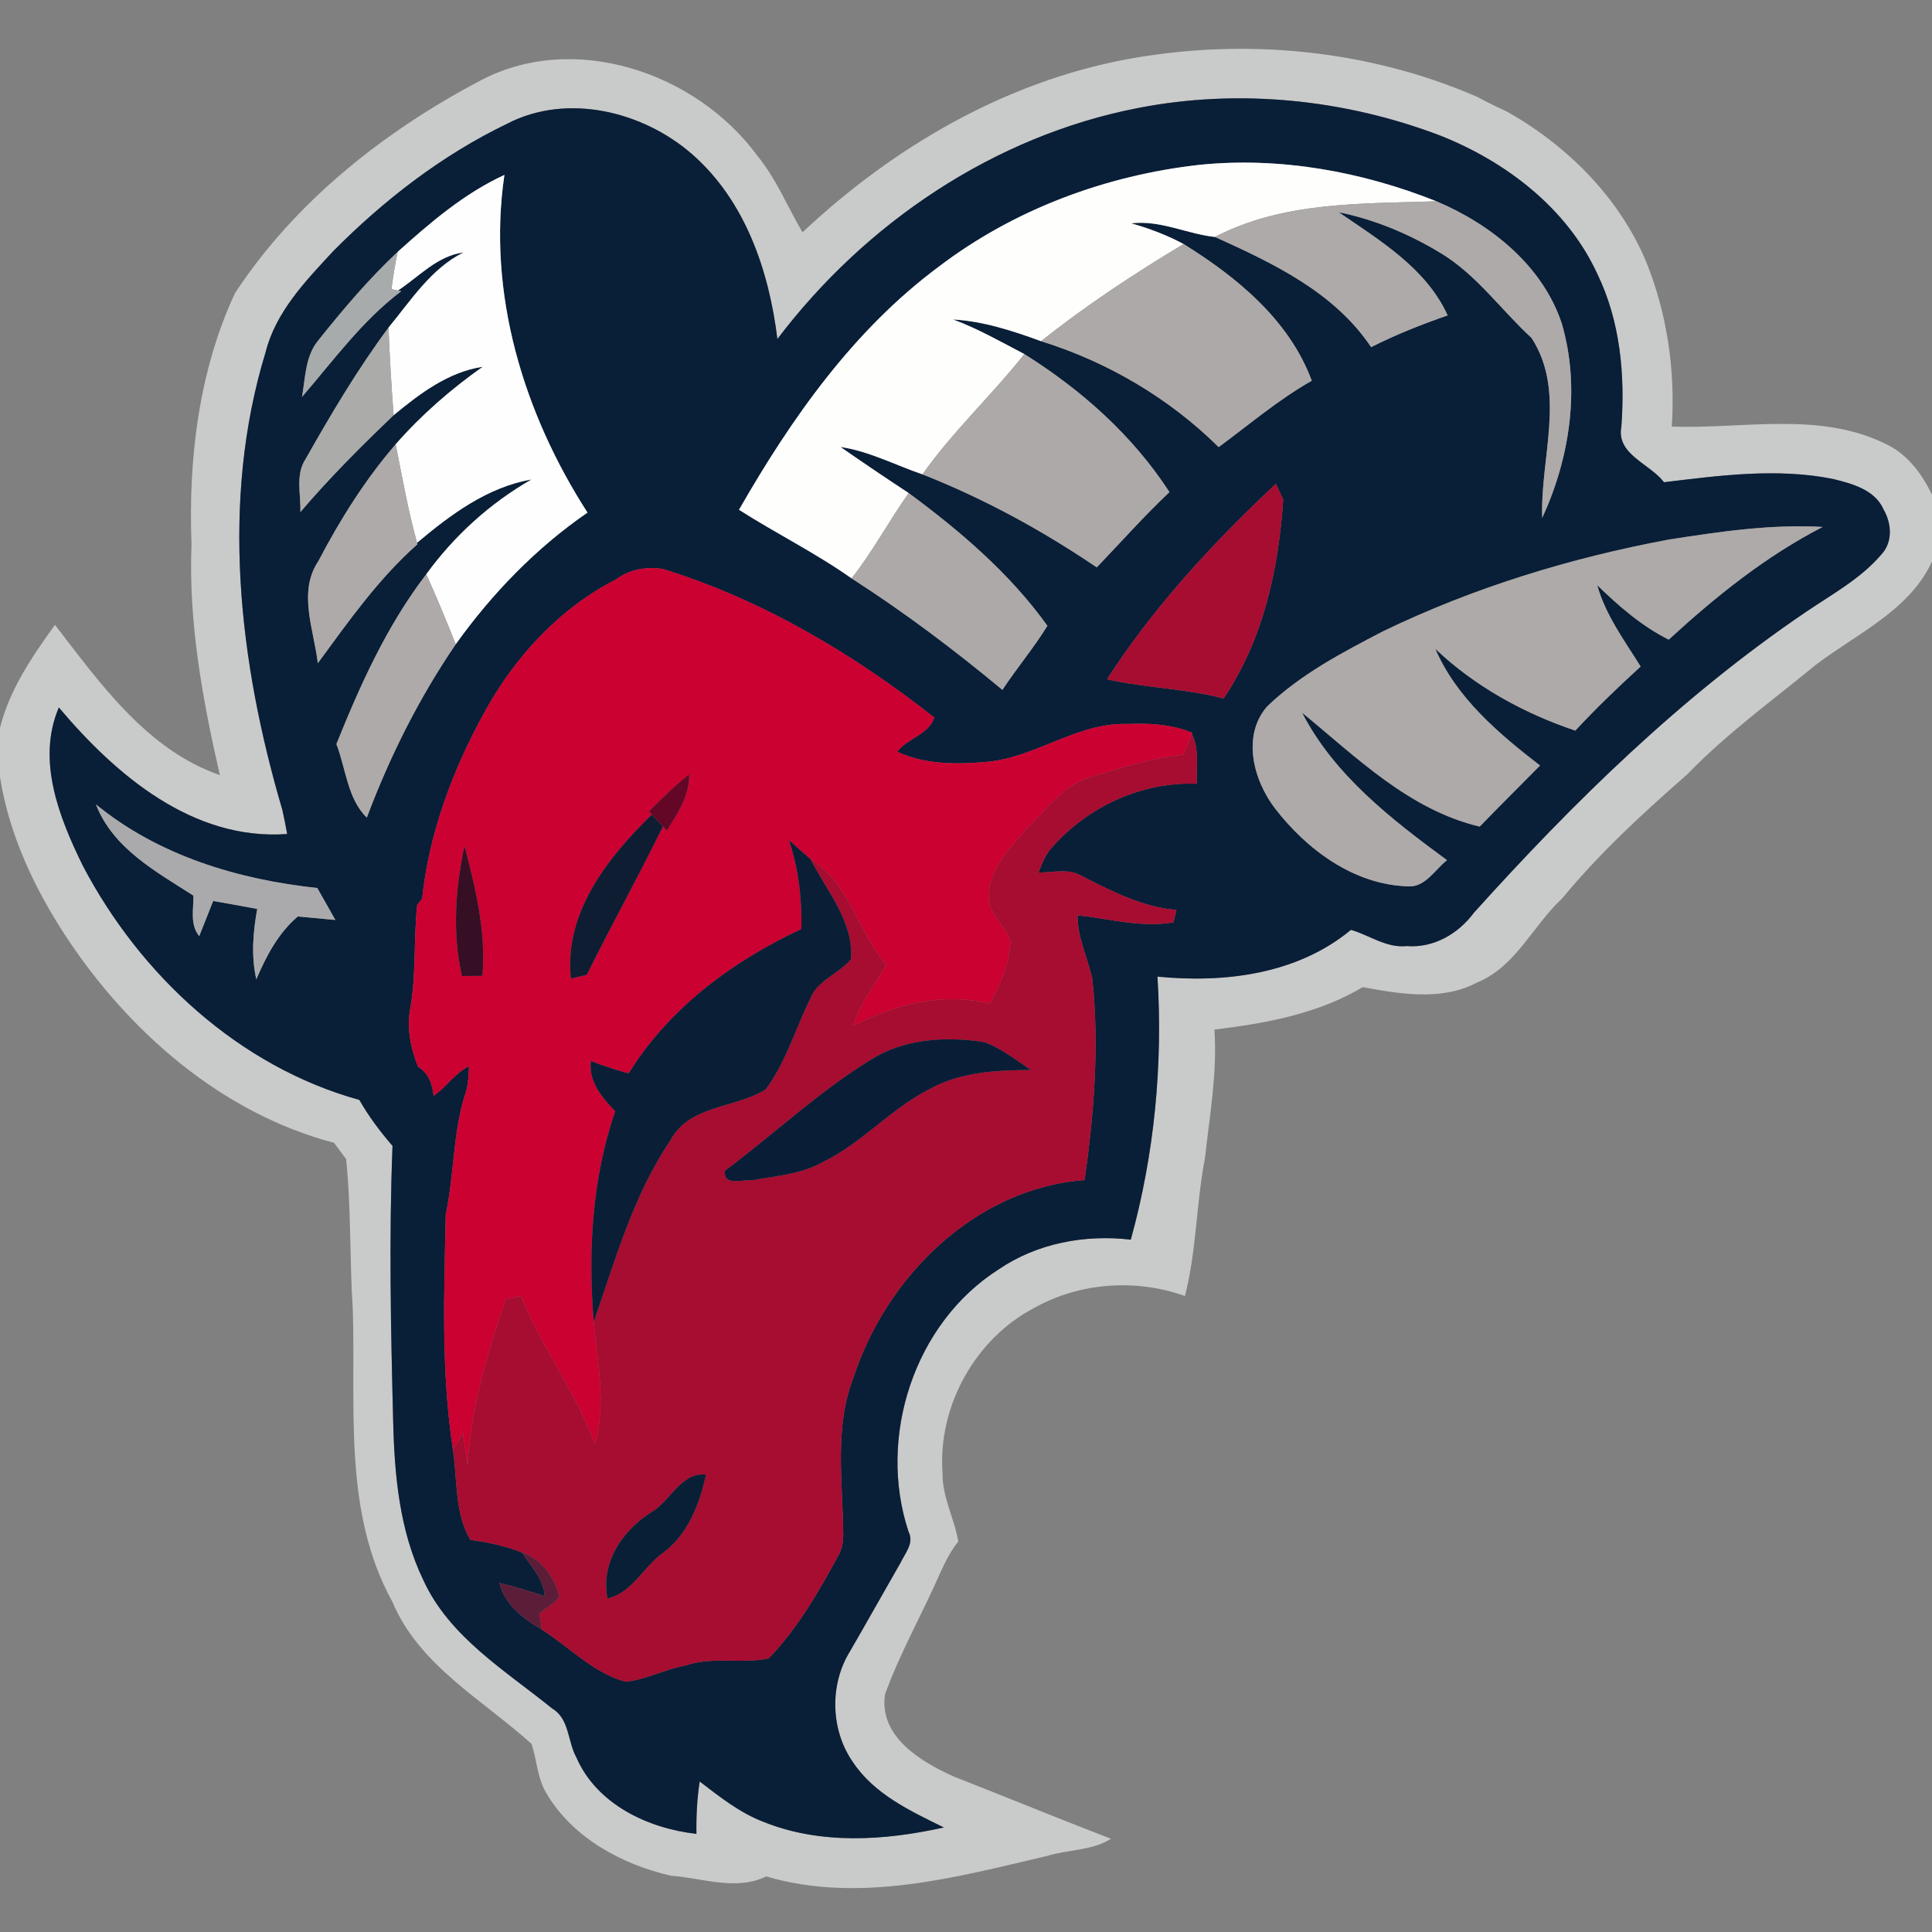 <?xml version="1.0" encoding="UTF-8" standalone="no"?>
<svg
   xmlns:dc="http://purl.org/dc/elements/1.1/"
   xmlns:cc="http://creativecommons.org/ns#"
   xmlns:rdf="http://www.w3.org/1999/02/22-rdf-syntax-ns#"
   xmlns:svg="http://www.w3.org/2000/svg"
   xmlns="http://www.w3.org/2000/svg"
   xmlns:sodipodi="http://sodipodi.sourceforge.net/DTD/sodipodi-0.dtd"
   xmlns:inkscape="http://www.inkscape.org/namespaces/inkscape"
   width="64"
   height="64"
   viewBox="0 0 48 48"
   version="1.1"
   id="svg154"
   sodipodi:docname="bask.svg"
   inkscape:version="0.92.3 (2405546, 2018-03-11)">
  <rect x="0" y="0" width="48" height="48" fill="#808080" stroke="none"/>
  <defs
     id="defs158" />
  <sodipodi:namedview
     pagecolor="#ffffff"
     bordercolor="#666666"
     borderopacity="1"
     objecttolerance="10"
     gridtolerance="10"
     guidetolerance="10"
     inkscape:pageopacity="0"
     inkscape:pageshadow="2"
     inkscape:window-width="1920"
     inkscape:window-height="1017"
     id="namedview156"
     showgrid="false"
     units="px"
     inkscape:pagecheckerboard="true"
     inkscape:zoom="1.7917128"
     inkscape:cx="95.353504"
     inkscape:cy="6.1631543"
     inkscape:window-x="-8"
     inkscape:window-y="-8"
     inkscape:window-maximized="1"
     inkscape:current-layer="svg154" />
  <g
     id="#c9cacaff"
     transform="matrix(0.183,0,0,0.183,-6.5000017e-8,1.078)">
    <path
       d="m 152.91,2.17 c 15.9,-2.95 32.77,-1.38 47.64,5.09 1.31,0.71 2.65,1.37 4.01,1.98 8.18,4.61 15.21,11.61 18.9,20.33 2.88,7.1 4,14.82 3.51,22.45 9.56,0.36 19.77,-2.06 28.78,2.23 3.64,1.61 5.84,5.09 7.25,8.66 v 5.59 c -2.47,7.94 -10.48,11.29 -16.56,15.93 -5.85,4.83 -12.03,9.27 -17.3,14.74 -6.02,5.28 -11.94,10.7 -17.04,16.9 -4.01,3.7 -6.33,9.34 -11.66,11.47 -4.78,2.51 -10.42,1.49 -15.44,0.59 -6.08,3.63 -13.19,4.92 -20.13,5.76 0.41,5.86 -0.64,11.65 -1.28,17.45 -1.2,6.2 -1.14,12.6 -2.72,18.72 -6.6,-2.37 -14.25,-1.85 -20.39,1.58 -8.08,4.19 -13.17,13.38 -12.52,22.44 -0.05,3.25 1.61,6.17 2.14,9.32 -1.02,1.24 -1.73,2.68 -2.4,4.13 -2.43,5.58 -5.48,10.89 -7.55,16.62 -0.85,5.72 4.88,9.16 9.37,11.16 7.11,2.79 14.18,5.69 21.31,8.44 -2.61,1.64 -5.81,1.44 -8.68,2.33 -12.42,2.91 -25.46,6.49 -38.13,2.78 -4.11,2 -8.59,0.21 -12.92,-0.09 -6.67,-1.54 -13.33,-5.13 -16.9,-11.17 -1.26,-2.04 -1.29,-4.52 -2.04,-6.74 -6.67,-6.02 -15.27,-10.64 -18.91,-19.33 -6.69,-12.11 -4.94,-26.29 -5.35,-39.56 -0.45,-6.83 -0.2,-13.69 -0.91,-20.5 -0.41,-0.55 -1.23,-1.66 -1.64,-2.21 C 30.07,145.25 17.38,134.11 8.86,121.1 4.6,114.58 1.22,107.35 0,99.6 v -6.66 c 1.28,-5.21 4.38,-9.71 7.46,-14 6.14,7.95 12.5,16.98 22.39,20.4 C 27.49,89.06 25.58,78.58 26,67.99 25.56,56.42 26.98,44.51 31.89,33.93 40.01,21.55 52.03,12.03 65.02,5.15 c 12.8,-6.91 29.49,-1.23 37.78,10.08 2.58,3.14 4.11,6.94 6.15,10.42 C 121.2,14.14 136.28,5.3 152.91,2.17 m 1.56,6.61 c -19.51,3.79 -37,15.6 -48.93,31.36 -1.13,-9.26 -4.36,-18.78 -11.56,-25.08 -6.69,-5.85 -17,-8.38 -25.15,-4.14 -8.84,4.26 -16.71,10.35 -23.6,17.3 -3.73,4.03 -7.78,8.2 -9.17,13.7 -6.19,20.24 -3.62,42.12 2.27,62.13 0.25,1.09 0.46,2.18 0.66,3.29 -12.81,0.93 -23.27,-8.01 -31,-17.18 -3.06,7.17 0.06,14.98 3.27,21.51 7.78,14.83 21.18,27.24 37.53,31.77 1.27,2.24 2.82,4.3 4.5,6.24 -0.49,12.46 -0.23,24.93 0.09,37.39 0.17,7.32 0.86,14.85 4.08,21.53 3.53,7.75 11.14,12.3 17.52,17.47 2.34,1.39 2.07,4.46 3.27,6.63 2.77,6.37 9.71,9.64 16.3,10.38 -0.04,-2.38 0.08,-4.76 0.44,-7.11 2.71,2.07 5.42,4.24 8.64,5.47 7.76,3.14 16.5,2.56 24.51,0.77 -4.57,-2.24 -9.49,-4.53 -12.39,-8.93 -3,-4.35 -3.14,-10.47 -0.36,-14.97 2.31,-3.98 4.55,-8 6.85,-12 0.62,-1.31 1.9,-2.71 1.11,-4.24 -4.26,-12.8 0.73,-28.3 12.22,-35.62 5.22,-3.56 11.73,-4.77 17.95,-4.04 3.2,-11.57 4.37,-23.73 3.62,-35.71 9.14,0.89 18.97,-0.31 26.27,-6.35 2.52,0.72 4.79,2.49 7.57,2.2 3.64,0.29 6.99,-1.65 9.11,-4.51 13.58,-15.08 28.21,-29.41 45.06,-40.83 3.54,-2.41 7.43,-4.5 10.25,-7.8 1.59,-1.67 1.42,-4.22 0.33,-6.11 -1.17,-2.71 -4.3,-3.53 -6.89,-4.17 -7.58,-1.51 -15.35,-0.47 -22.93,0.45 -1.89,-2.51 -6.5,-3.76 -5.79,-7.53 0.52,-7.04 -0.15,-14.35 -3.27,-20.77 -4.09,-8.88 -12.35,-15.2 -21.28,-18.75 -13,-4.96 -27.4,-6.43 -41.1,-3.75 z"
       id="path86"
       inkscape:connector-curvature="0"
       style="opacity:1;fill:#c9caca" />
  </g>
  <g
     id="#091e37ff"
     transform="matrix(0.183,0,0,0.183,-6.5000017e-8,1.078)">
    <path
       d="m 154.47,8.78 c 13.7,-2.68 28.1,-1.21 41.1,3.75 8.93,3.55 17.19,9.87 21.28,18.75 3.12,6.42 3.79,13.73 3.27,20.77 -0.71,3.77 3.9,5.02 5.79,7.53 7.58,-0.92 15.35,-1.96 22.93,-0.45 2.59,0.64 5.72,1.46 6.89,4.17 1.09,1.89 1.26,4.44 -0.33,6.11 -2.82,3.3 -6.71,5.39 -10.25,7.8 -16.85,11.42 -31.48,25.75 -45.06,40.83 -2.12,2.86 -5.47,4.8 -9.11,4.51 -2.78,0.29 -5.05,-1.48 -7.57,-2.2 -7.3,6.04 -17.13,7.24 -26.27,6.35 0.75,11.98 -0.42,24.14 -3.62,35.71 -6.22,-0.73 -12.73,0.48 -17.95,4.04 -11.49,7.32 -16.48,22.82 -12.22,35.62 0.79,1.53 -0.49,2.93 -1.11,4.24 -2.3,4 -4.54,8.02 -6.85,12 -2.78,4.5 -2.64,10.62 0.36,14.97 2.9,4.4 7.82,6.69 12.39,8.93 -8.01,1.79 -16.75,2.37 -24.51,-0.77 -3.22,-1.23 -5.93,-3.4 -8.64,-5.47 -0.36,2.35 -0.48,4.73 -0.44,7.11 -6.59,-0.74 -13.53,-4.01 -16.3,-10.38 -1.2,-2.17 -0.93,-5.24 -3.27,-6.63 -6.38,-5.17 -13.99,-9.72 -17.52,-17.47 -3.22,-6.68 -3.91,-14.21 -4.08,-21.53 -0.32,-12.46 -0.58,-24.93 -0.09,-37.39 -1.68,-1.94 -3.23,-4 -4.5,-6.24 C 32.44,138.91 19.04,126.5 11.26,111.67 8.05,105.14 4.93,97.33 7.99,90.16 c 7.73,9.17 18.19,18.11 31,17.18 -0.2,-1.11 -0.41,-2.2 -0.66,-3.29 -5.89,-20.01 -8.46,-41.89 -2.27,-62.13 1.39,-5.5 5.44,-9.67 9.17,-13.7 6.89,-6.95 14.76,-13.04 23.6,-17.3 8.15,-4.24 18.46,-1.71 25.15,4.14 7.2,6.3 10.43,15.82 11.56,25.08 11.93,-15.76 29.42,-27.57 48.93,-31.36 m -27,21.52 c -11.6,8.61 -20.04,20.62 -27.14,33.02 5.03,3.21 10.4,5.86 15.28,9.31 7.15,4.59 13.95,9.71 20.48,15.14 1.95,-2.96 4.25,-5.68 6.11,-8.7 -5.1,-7.11 -11.83,-12.86 -18.83,-18.02 -3.12,-2.05 -6.21,-4.13 -9.26,-6.26 3.86,0.57 7.44,2.46 11.13,3.72 8.34,3.29 16.25,7.6 23.66,12.63 3.28,-3.42 6.42,-6.97 9.87,-10.22 -4.98,-7.69 -11.97,-13.9 -19.7,-18.74 -3.18,-1.66 -6.3,-3.45 -9.68,-4.7 4.12,0.24 8.1,1.54 11.95,2.95 9.02,2.81 17.39,7.73 24.11,14.38 4.17,-3.07 8.12,-6.45 12.64,-9.01 -3.04,-8.23 -10.15,-14.06 -17.4,-18.56 -2.26,-1.21 -4.66,-2.12 -7.12,-2.81 3.96,-0.47 7.56,1.44 11.38,1.85 7.9,3.57 16.21,7.5 21.2,14.96 3.35,-1.7 6.84,-3.08 10.39,-4.31 -2.92,-6.41 -9.2,-10.17 -14.79,-14.01 4.91,1 9.59,2.96 13.86,5.56 4.87,2.94 8.17,7.7 12.31,11.5 4.78,7.33 1.15,16.36 1.46,24.44 3.77,-8.18 5.21,-17.7 2.64,-26.44 -2.62,-7.83 -9.62,-13.43 -17,-16.54 -10.13,-4.04 -21.2,-6.05 -32.1,-4.96 -12.74,1.41 -25.21,6.03 -35.45,13.82 m -73.48,-2 C 50.07,31.98 46.57,36.11 43.22,40.31 41.43,42.46 41.47,45.39 41,48 45.28,43.03 49.19,37.63 54.48,33.64 l -0.45,-0.09 c 2.86,-1.88 5.32,-4.7 8.9,-5.17 -4.41,2.19 -7.14,6.52 -10.19,10.21 -4.19,5.65 -7.78,11.7 -11.24,17.82 -1.43,2.14 -0.63,4.82 -0.72,7.22 3.95,-4.64 8.26,-8.94 12.66,-13.15 3.55,-2.93 7.41,-5.87 12.1,-6.58 -4.32,3.05 -8.33,6.54 -11.82,10.52 -4.16,4.83 -7.56,10.25 -10.51,15.89 -2.8,4.18 -0.59,9.29 -0.06,13.84 C 47.3,78.49 51.38,72.68 56.67,68 l -0.05,-0.2 c 4.54,-3.81 9.54,-7.56 15.53,-8.59 -5.61,3.21 -10.48,7.64 -14.28,12.86 -5.33,6.95 -8.95,14.99 -12.2,23.06 1.29,3.3 1.5,7.44 4.13,9.98 C 52.91,96.83 56.88,88.89 61.87,81.58 66.8,74.69 72.77,68.51 79.76,63.7 71.08,50.23 66.11,33.93 68.48,17.86 63.04,20.35 58.41,24.33 53.99,28.3 m 96.3,58.03 c 5.24,1.19 10.62,1.24 15.83,2.6 5.38,-7.95 7.47,-17.55 8.09,-27 -0.25,-0.54 -0.74,-1.61 -0.99,-2.14 -8.55,8.03 -16.55,16.65 -22.93,26.54 m 76.24,-18.96 c -13.37,2.5 -26.5,6.52 -38.77,12.45 -5.53,2.88 -11.17,5.82 -15.71,10.18 -3.5,3.99 -1.88,10.07 1.08,13.9 4.3,5.57 10.66,10.29 17.93,10.54 2.41,0.22 3.72,-2.25 5.39,-3.55 -7.54,-5.54 -15.3,-11.53 -19.68,-20.03 7.39,6.05 14.5,13.18 24.12,15.47 2.7,-2.8 5.47,-5.52 8.19,-8.29 -5.61,-4.33 -11.36,-9.19 -14.22,-15.85 5.37,5.11 12.02,8.76 19.01,11.11 2.82,-3.04 5.81,-5.91 8.87,-8.7 -2.21,-3.55 -4.76,-6.97 -5.9,-11.05 2.92,2.84 6.04,5.56 9.71,7.4 6.37,-5.85 13.18,-11.33 20.9,-15.3 -7.02,-0.4 -14,0.64 -20.92,1.72 M 83.65,72.76 c -7.66,3.92 -13.73,10.49 -17.84,17.98 -4.32,7.83 -7.57,16.45 -8.5,25.38 l -0.67,0.84 c -0.49,4.62 -0.13,9.3 -0.91,13.89 -0.57,2.75 0.02,5.54 1.03,8.1 1.44,0.84 1.94,2.36 2.11,3.92 1.75,-1.16 2.87,-3.08 4.8,-4 -0.05,1.38 -0.11,2.8 -0.62,4.11 -1.57,5.21 -1.41,10.72 -2.53,16.02 -0.23,10.64 -0.64,21.39 0.97,31.91 0.62,4.08 0.21,8.63 2.38,12.27 2.39,0.29 4.74,0.83 6.98,1.68 1.2,1.88 2.96,3.6 3.11,5.95 -2.03,-0.65 -4.07,-1.31 -6.15,-1.79 0.71,2.97 3.26,4.85 5.75,6.33 3.77,2.38 6.98,5.9 11.4,7.08 2.8,-0.3 5.36,-1.73 8.14,-2.22 3.65,-1.25 7.56,-0.16 11.26,-0.95 3.92,-4.06 6.76,-9.01 9.45,-13.94 0.56,-0.97 0.7,-2.11 0.67,-3.22 -0.1,-6.98 -1.21,-14.29 1.39,-20.97 4.45,-13.69 16.54,-25.71 31.38,-26.81 1.28,-9.04 2.01,-18.2 1.05,-27.31 -0.64,-2.89 -2.03,-5.62 -2.01,-8.64 4.34,0.47 8.64,1.71 13.03,0.96 0.1,-0.42 0.3,-1.26 0.4,-1.69 -4.63,-0.36 -8.8,-2.55 -12.86,-4.6 -1.78,-1.08 -3.93,-0.45 -5.87,-0.47 0.49,-1.29 1.01,-2.61 2,-3.6 4.87,-5.44 12.15,-8.76 19.49,-8.45 -0.11,-2.25 0.4,-4.68 -0.68,-6.77 l 0.07,-0.15 c -2.8,-1.17 -5.85,-1.32 -8.83,-1.2 -6.78,-0.21 -12.39,4.53 -19.02,5.14 -4.1,0.36 -8.4,0.41 -12.21,-1.38 1.43,-1.85 4.25,-2.3 5.04,-4.63 -11.05,-8.68 -23.34,-15.98 -36.8,-20.16 -2.24,-0.39 -4.56,0.03 -6.4,1.39 m -70.63,30.55 c 2.31,5.97 8.15,9.13 13.24,12.39 0.03,1.84 -0.5,3.95 0.79,5.5 0.64,-1.59 1.26,-3.18 1.89,-4.77 2,0.34 3.99,0.71 5.98,1.08 -0.57,3.16 -0.84,6.4 -0.12,9.56 1.35,-3.17 2.97,-6.27 5.64,-8.54 1.69,0.16 3.39,0.32 5.09,0.48 -0.82,-1.45 -1.64,-2.89 -2.45,-4.34 -10.76,-1.15 -21.58,-4.4 -30.06,-11.36 z"
       id="path89"
       inkscape:connector-curvature="0"
       style="opacity:1;fill:#091e37" />
  </g>
  <g
     id="#fefefdff"
     transform="matrix(0.183,0,0,0.183,-6.5000017e-8,1.078)">
    <path
       d="m 127.47,30.3 c 10.24,-7.79 22.71,-12.41 35.45,-13.82 10.9,-1.09 21.97,0.92 32.1,4.96 -10.13,0.34 -20.82,0 -30.07,4.84 -3.82,-0.41 -7.42,-2.32 -11.38,-1.85 2.46,0.69 4.86,1.6 7.12,2.81 -6.7,4.02 -13.22,8.31 -19.35,13.19 -3.85,-1.41 -7.83,-2.71 -11.95,-2.95 3.38,1.25 6.5,3.04 9.68,4.7 -4.42,5.6 -9.7,10.47 -13.83,16.33 -3.69,-1.26 -7.27,-3.15 -11.13,-3.72 3.05,2.13 6.14,4.21 9.26,6.26 -2.69,3.79 -4.87,7.93 -7.76,11.58 -4.88,-3.45 -10.25,-6.1 -15.28,-9.31 7.1,-12.4 15.54,-24.41 27.14,-33.02 z"
       id="path92"
       inkscape:connector-curvature="0"
       style="opacity:1;fill:#fefefd" />
  </g>
  <g
     id="#fdfefdff"
     transform="matrix(0.183,0,0,0.183,-6.5000017e-8,1.078)">
    <path
       d="m 53.99,28.3 c 4.42,-3.97 9.05,-7.95 14.49,-10.44 -2.37,16.07 2.6,32.37 11.28,45.84 -6.99,4.81 -12.96,10.99 -17.89,17.88 -1.27,-3.2 -2.58,-6.38 -4,-9.51 3.8,-5.22 8.67,-9.65 14.28,-12.86 -5.99,1.03 -10.99,4.78 -15.53,8.59 -1.22,-4.4 -2.02,-8.9 -2.9,-13.38 3.49,-3.98 7.5,-7.47 11.82,-10.52 -4.69,0.71 -8.55,3.65 -12.1,6.58 -0.31,-3.96 -0.53,-7.92 -0.7,-11.89 3.05,-3.69 5.78,-8.02 10.19,-10.21 -3.58,0.47 -6.04,3.29 -8.9,5.17 l -0.89,-0.18 c 0.23,-1.7 0.49,-3.4 0.85,-5.07 z"
       id="path95"
       inkscape:connector-curvature="0"
       style="opacity:1;fill:#fdfefd" />
  </g>
  <g
     id="#adaaa9ff"
     transform="matrix(0.183,0,0,0.183,-6.5000017e-8,1.078)">
    <path
       d="m 195.02,21.44 c 7.38,3.11 14.38,8.71 17,16.54 2.57,8.74 1.13,18.26 -2.64,26.44 -0.31,-8.08 3.32,-17.11 -1.46,-24.44 -4.14,-3.8 -7.44,-8.56 -12.31,-11.5 -4.27,-2.6 -8.95,-4.56 -13.86,-5.56 5.59,3.84 11.87,7.6 14.79,14.01 -3.55,1.23 -7.04,2.61 -10.39,4.31 -4.99,-7.46 -13.3,-11.39 -21.2,-14.96 9.25,-4.84 19.94,-4.5 30.07,-4.84 z"
       id="path98"
       inkscape:connector-curvature="0"
       style="opacity:1;fill:#adaaa9" />
    <path
       d="m 43.21,70.31 c 2.95,-5.64 6.35,-11.06 10.51,-15.89 0.88,4.48 1.68,8.98 2.9,13.38 L 56.67,68 C 51.38,72.68 47.3,78.49 43.15,84.15 42.62,79.6 40.41,74.49 43.21,70.31 Z"
       id="path100"
       inkscape:connector-curvature="0"
       style="opacity:1;fill:#adaaa9" />
    <path
       d="m 226.53,67.37 c 6.92,-1.08 13.9,-2.12 20.92,-1.72 -7.72,3.97 -14.53,9.45 -20.9,15.3 -3.67,-1.84 -6.79,-4.56 -9.71,-7.4 1.14,4.08 3.69,7.5 5.9,11.05 -3.06,2.79 -6.05,5.66 -8.87,8.7 -6.99,-2.35 -13.64,-6 -19.01,-11.11 2.86,6.66 8.61,11.52 14.22,15.85 -2.72,2.77 -5.49,5.49 -8.19,8.29 -9.62,-2.29 -16.73,-9.42 -24.12,-15.47 4.38,8.5 12.14,14.49 19.68,20.03 -1.67,1.3 -2.98,3.77 -5.39,3.55 -7.27,-0.25 -13.63,-4.97 -17.93,-10.54 -2.96,-3.83 -4.58,-9.91 -1.08,-13.9 4.54,-4.36 10.18,-7.3 15.71,-10.18 12.27,-5.93 25.4,-9.95 38.77,-12.45 z"
       id="path102"
       inkscape:connector-curvature="0"
       style="opacity:1;fill:#adaaa9" />
    <path
       d="m 45.67,95.13 c 3.25,-8.07 6.87,-16.11 12.2,-23.06 1.42,3.13 2.73,6.31 4,9.51 -4.99,7.31 -8.96,15.25 -12.07,23.53 -2.63,-2.54 -2.84,-6.68 -4.13,-9.98 z"
       id="path104"
       inkscape:connector-curvature="0"
       style="opacity:1;fill:#adaaa9" />
  </g>
  <g
     id="#ada9a8ff"
     transform="matrix(0.183,0,0,0.183,-6.5000017e-8,1.078)">
    <path
       d="m 160.69,27.24 c 7.25,4.5 14.36,10.33 17.4,18.56 -4.52,2.56 -8.47,5.94 -12.64,9.01 -6.72,-6.65 -15.09,-11.57 -24.11,-14.38 6.13,-4.88 12.65,-9.17 19.35,-13.19 z"
       id="path107"
       inkscape:connector-curvature="0"
       style="opacity:1;fill:#ada9a8" />
    <path
       d="m 139.07,42.18 c 7.73,4.84 14.72,11.05 19.7,18.74 -3.45,3.25 -6.59,6.8 -9.87,10.22 -7.41,-5.03 -15.32,-9.34 -23.66,-12.63 4.13,-5.86 9.41,-10.73 13.83,-16.33 z"
       id="path109"
       inkscape:connector-curvature="0"
       style="opacity:1;fill:#ada9a8" />
  </g>
  <g
     id="#a8ababff"
     transform="matrix(0.183,0,0,0.183,-6.5000017e-8,1.078)">
    <path
       d="m 43.22,40.31 c 3.35,-4.2 6.85,-8.33 10.77,-12.01 -0.36,1.67 -0.62,3.37 -0.85,5.07 l 0.89,0.18 0.45,0.09 C 49.19,37.63 45.28,43.03 41,48 c 0.47,-2.61 0.43,-5.54 2.22,-7.69 z"
       id="path112"
       inkscape:connector-curvature="0"
       style="opacity:1;fill:#a8abab" />
  </g>
  <g
     id="#ababa9ff"
     transform="matrix(0.183,0,0,0.183,-6.5000017e-8,1.078)">
    <path
       d="m 41.5,56.41 c 3.46,-6.12 7.05,-12.17 11.24,-17.82 0.17,3.97 0.39,7.93 0.7,11.89 -4.4,4.21 -8.71,8.51 -12.66,13.15 0.09,-2.4 -0.71,-5.08 0.72,-7.22 z"
       id="path115"
       inkscape:connector-curvature="0"
       style="opacity:1;fill:#ababa9" />
  </g>
  <g
     id="#ada9a9ff"
     transform="matrix(0.183,0,0,0.183,-6.5000017e-8,1.078)">
    <path
       d="m 123.37,61.05 c 7,5.16 13.73,10.91 18.83,18.02 -1.86,3.02 -4.16,5.74 -6.11,8.7 -6.53,-5.43 -13.33,-10.55 -20.48,-15.14 2.89,-3.65 5.07,-7.79 7.76,-11.58 z"
       id="path118"
       inkscape:connector-curvature="0"
       style="opacity:1;fill:#ada9a9" />
  </g>
  <g
     id="#a60d31ff"
     transform="matrix(0.183,0,0,0.183,-6.5000017e-8,1.078)">
    <path
       d="m 150.29,86.33 c 6.38,-9.89 14.38,-18.51 22.93,-26.54 0.25,0.53 0.74,1.6 0.99,2.14 -0.62,9.45 -2.71,19.05 -8.09,27 -5.21,-1.36 -10.59,-1.41 -15.83,-2.6 z"
       id="path121"
       inkscape:connector-curvature="0"
       style="opacity:1;fill:#a60d31" />
  </g>
  <g
     id="#cb0131ff"
     transform="matrix(0.183,0,0,0.183,-6.5000017e-8,1.078)">
    <path
       d="m 83.65,72.76 c 1.84,-1.36 4.16,-1.78 6.4,-1.39 13.46,4.18 25.75,11.48 36.8,20.16 -0.79,2.33 -3.61,2.78 -5.04,4.63 3.81,1.79 8.11,1.74 12.21,1.38 6.63,-0.61 12.24,-5.35 19.02,-5.14 2.98,-0.12 6.03,0.03 8.83,1.2 l -0.07,0.15 c -0.38,0.94 -0.76,1.88 -1.13,2.82 -4.21,0.46 -8.24,1.7 -12.26,2.94 -3.84,0.95 -6.23,4.4 -8.93,7 -2.33,2.72 -5.32,5.63 -5.22,9.49 0,2.35 2.35,3.77 2.91,5.92 -0.12,3.03 -1.36,5.86 -2.82,8.47 -6.3,-1.64 -12.88,0.12 -18.54,2.99 0.95,-3.03 2.88,-5.58 4.54,-8.23 -3.87,-4.52 -5.04,-11.13 -10.31,-14.4 -1,-0.85 -1.97,-1.72 -2.94,-2.59 1.33,3.88 1.78,7.98 1.7,12.08 -9.33,4.35 -17.97,10.74 -23.45,19.6 -1.74,-0.47 -3.45,-1.03 -5.13,-1.68 -0.34,2.81 1.5,4.93 3.3,6.82 -3.15,9.2 -3.7,18.96 -2.91,28.59 0.51,5.54 1.74,11.18 0.15,16.67 -2.51,-7.14 -7.27,-13.14 -10.01,-20.17 -0.53,0.11 -1.58,0.33 -2.11,0.44 -2.43,7.31 -4.72,14.75 -5.15,22.5 -0.21,-1.44 -0.42,-2.88 -0.64,-4.31 -0.34,0.55 -1.02,1.66 -1.36,2.21 -1.61,-10.52 -1.2,-21.27 -0.97,-31.91 1.12,-5.3 0.96,-10.81 2.53,-16.02 0.51,-1.31 0.57,-2.73 0.62,-4.11 -1.93,0.92 -3.05,2.84 -4.8,4 -0.17,-1.56 -0.67,-3.08 -2.11,-3.92 -1.01,-2.56 -1.6,-5.35 -1.03,-8.1 0.78,-4.59 0.42,-9.27 0.91,-13.89 l 0.67,-0.84 c 0.93,-8.93 4.18,-17.55 8.5,-25.38 4.11,-7.49 10.18,-14.06 17.84,-17.98 m 4.44,31.5 0.41,0.44 c -6,5.82 -11.96,13.36 -10.99,22.27 0.54,-0.13 1.62,-0.39 2.16,-0.52 3.34,-6.75 7.02,-13.37 10.33,-20.13 l 0.54,0.58 c 1.45,-2.36 3.13,-4.77 3.02,-7.68 -1.94,1.55 -3.72,3.28 -5.47,5.04 m -25.38,22.36 c 0.93,-0.01 1.86,-0.01 2.79,-0.02 0.5,-6.03 -0.93,-11.87 -2.44,-17.65 -1.24,5.85 -1.67,11.79 -0.35,17.67 z"
       id="path124"
       inkscape:connector-curvature="0"
       style="opacity:1;fill:#cb0131" />
  </g>
  <g
     id="#a60d30ff"
     transform="matrix(0.183,0,0,0.183,-6.5000017e-8,1.078)">
    <path
       d="m 160.67,96.57 c 0.37,-0.94 0.75,-1.88 1.13,-2.82 1.08,2.09 0.57,4.52 0.68,6.77 -7.34,-0.31 -14.62,3.01 -19.49,8.45 -0.99,0.99 -1.51,2.31 -2,3.6 1.94,0.02 4.09,-0.61 5.87,0.47 4.06,2.05 8.23,4.24 12.86,4.6 -0.1,0.43 -0.3,1.27 -0.4,1.69 -4.39,0.75 -8.69,-0.49 -13.03,-0.96 -0.02,3.02 1.37,5.75 2.01,8.64 0.96,9.11 0.23,18.27 -1.05,27.31 -14.84,1.1 -26.93,13.12 -31.38,26.81 -2.6,6.68 -1.49,13.99 -1.39,20.97 0.03,1.11 -0.11,2.25 -0.67,3.22 -2.69,4.93 -5.53,9.88 -9.45,13.94 -3.7,0.79 -7.61,-0.3 -11.26,0.95 -2.78,0.49 -5.34,1.92 -8.14,2.22 -4.42,-1.18 -7.63,-4.7 -11.4,-7.08 -0.09,-0.55 -0.26,-1.65 -0.34,-2.2 0.95,-0.69 1.98,-1.32 2.72,-2.25 -0.64,-2.66 -2.41,-5.15 -5.09,-6.04 -2.24,-0.85 -4.59,-1.39 -6.98,-1.68 -2.17,-3.64 -1.76,-8.19 -2.38,-12.27 0.34,-0.55 1.02,-1.66 1.36,-2.21 0.22,1.43 0.43,2.87 0.64,4.31 0.43,-7.75 2.72,-15.19 5.15,-22.5 0.53,-0.11 1.58,-0.33 2.11,-0.44 2.74,7.03 7.5,13.03 10.01,20.17 1.59,-5.49 0.36,-11.13 -0.15,-16.67 2.92,-8.42 5.36,-17.19 10.41,-24.65 2.51,-4.8 8.79,-4.33 12.92,-6.9 2.75,-3.68 4.03,-8.16 6.02,-12.25 0.98,-2.58 3.9,-3.43 5.57,-5.44 0.39,-5.12 -3.31,-9.25 -5.49,-13.58 5.27,3.27 6.44,9.88 10.31,14.4 -1.66,2.65 -3.59,5.2 -4.54,8.23 5.66,-2.87 12.24,-4.63 18.54,-2.99 1.46,-2.61 2.7,-5.44 2.82,-8.47 -0.56,-2.15 -2.91,-3.57 -2.91,-5.92 -0.1,-3.86 2.89,-6.77 5.22,-9.49 2.7,-2.6 5.09,-6.05 8.93,-7 4.02,-1.24 8.05,-2.48 12.26,-2.94 m -42.46,41.42 c -7.08,4.35 -13.16,10.11 -19.79,15.07 -0.23,2.15 2.37,1.15 3.63,1.29 3.28,-0.58 6.75,-0.83 9.7,-2.5 5.25,-2.55 9.11,-7.14 14.29,-9.8 4.22,-2.4 9.17,-2.66 13.91,-2.68 -2.04,-1.35 -3.99,-2.93 -6.31,-3.78 -5.22,-0.8 -10.85,-0.49 -15.43,2.4 m -29.7,61.38 c -3.98,2.45 -7,6.91 -6.03,11.75 3.35,-0.76 4.85,-4.28 7.5,-6.17 3.43,-2.54 4.99,-6.63 5.87,-10.65 -3.42,-0.32 -4.76,3.52 -7.34,5.07 z"
       id="path127"
       inkscape:connector-curvature="0"
       style="opacity:1;fill:#a60d30" />
  </g>
  <g
     id="#640726ff"
     transform="matrix(0.183,0,0,0.183,-6.5000017e-8,1.078)">
    <path
       d="m 88.09,104.26 c 1.75,-1.76 3.53,-3.49 5.47,-5.04 0.11,2.91 -1.57,5.32 -3.02,7.68 L 90,106.32 c -0.5,-0.54 -1,-1.08 -1.5,-1.62 z"
       id="path130"
       inkscape:connector-curvature="0"
       style="opacity:1;fill:#640726" />
  </g>
  <g
     id="#aaaaadff"
     transform="matrix(0.183,0,0,0.183,-6.5000017e-8,1.078)">
    <path
       d="m 13.02,103.31 c 8.48,6.96 19.3,10.21 30.06,11.36 0.81,1.45 1.63,2.89 2.45,4.34 -1.7,-0.16 -3.4,-0.32 -5.09,-0.48 -2.67,2.27 -4.29,5.37 -5.64,8.54 -0.72,-3.16 -0.45,-6.4 0.12,-9.56 -1.99,-0.37 -3.98,-0.74 -5.98,-1.08 -0.63,1.59 -1.25,3.18 -1.89,4.77 -1.29,-1.55 -0.76,-3.66 -0.79,-5.5 -5.09,-3.26 -10.93,-6.42 -13.24,-12.39 z"
       id="path133"
       inkscape:connector-curvature="0"
       style="opacity:1;fill:#aaaaad" />
  </g>
  <g
     id="#0f1d32ff"
     transform="matrix(0.183,0,0,0.183,-6.5000017e-8,1.078)">
    <path
       d="m 88.5,104.7 c 0.5,0.54 1,1.08 1.5,1.62 -3.31,6.76 -6.99,13.38 -10.33,20.13 -0.54,0.13 -1.62,0.39 -2.16,0.52 -0.97,-8.91 4.99,-16.45 10.99,-22.27 z"
       id="path136"
       inkscape:connector-curvature="0"
       style="opacity:1;fill:#0f1d32" />
  </g>
  <g
     id="#0a1e36ff"
     transform="matrix(0.183,0,0,0.183,-6.5000017e-8,1.078)">
    <path
       d="m 107.1,108.16 c 0.97,0.87 1.94,1.74 2.94,2.59 2.18,4.33 5.88,8.46 5.49,13.58 -1.67,2.01 -4.59,2.86 -5.57,5.44 -1.99,4.09 -3.27,8.57 -6.02,12.25 -4.13,2.57 -10.41,2.1 -12.92,6.9 -5.05,7.46 -7.49,16.23 -10.41,24.65 -0.79,-9.63 -0.24,-19.39 2.91,-28.59 -1.8,-1.89 -3.64,-4.01 -3.3,-6.82 1.68,0.65 3.39,1.21 5.13,1.68 5.48,-8.86 14.12,-15.25 23.45,-19.6 0.08,-4.1 -0.37,-8.2 -1.7,-12.08 z"
       id="path139"
       inkscape:connector-curvature="0"
       style="opacity:1;fill:#0a1e36" />
  </g>
  <g
     id="#360f24ff"
     transform="matrix(0.183,0,0,0.183,-6.5000017e-8,1.078)">
    <path
       d="m 62.71,126.62 c -1.32,-5.88 -0.89,-11.82 0.35,-17.67 1.51,5.78 2.94,11.62 2.44,17.65 -0.93,0.01 -1.86,0.01 -2.79,0.02 z"
       id="path142"
       inkscape:connector-curvature="0"
       style="opacity:1;fill:#360f24" />
  </g>
  <g
     id="#091d36ff"
     transform="matrix(0.183,0,0,0.183,-6.5000017e-8,1.078)">
    <path
       d="m 118.21,137.99 c 4.58,-2.89 10.21,-3.2 15.43,-2.4 2.32,0.85 4.27,2.43 6.31,3.78 -4.74,0.02 -9.69,0.28 -13.91,2.68 -5.18,2.66 -9.04,7.25 -14.29,9.8 -2.95,1.67 -6.42,1.92 -9.7,2.5 -1.26,-0.14 -3.86,0.86 -3.63,-1.29 6.63,-4.96 12.71,-10.72 19.79,-15.07 z"
       id="path145"
       inkscape:connector-curvature="0"
       style="opacity:1;fill:#091d36" />
  </g>
  <g
     id="#081f35ff"
     transform="matrix(0.183,0,0,0.183,-6.5000017e-8,1.078)">
    <path
       d="m 88.51,199.37 c 2.58,-1.55 3.92,-5.39 7.34,-5.07 -0.88,4.02 -2.44,8.11 -5.87,10.65 -2.65,1.89 -4.15,5.41 -7.5,6.17 -0.97,-4.84 2.05,-9.3 6.03,-11.75 z"
       id="path148"
       inkscape:connector-curvature="0"
       style="opacity:1;fill:#081f35" />
  </g>
  <g
     id="#5c1d38ff"
     transform="matrix(0.183,0,0,0.183,-6.5000017e-8,1.078)">
    <path
       d="m 70.85,204.86 c 2.68,0.89 4.45,3.38 5.09,6.04 -0.74,0.93 -1.77,1.56 -2.72,2.25 0.08,0.55 0.25,1.65 0.34,2.2 -2.49,-1.48 -5.04,-3.36 -5.75,-6.33 2.08,0.48 4.12,1.14 6.15,1.79 -0.15,-2.35 -1.91,-4.07 -3.11,-5.95 z"
       id="path151"
       inkscape:connector-curvature="0"
       style="opacity:1;fill:#5c1d38" />
  </g>
</svg>
